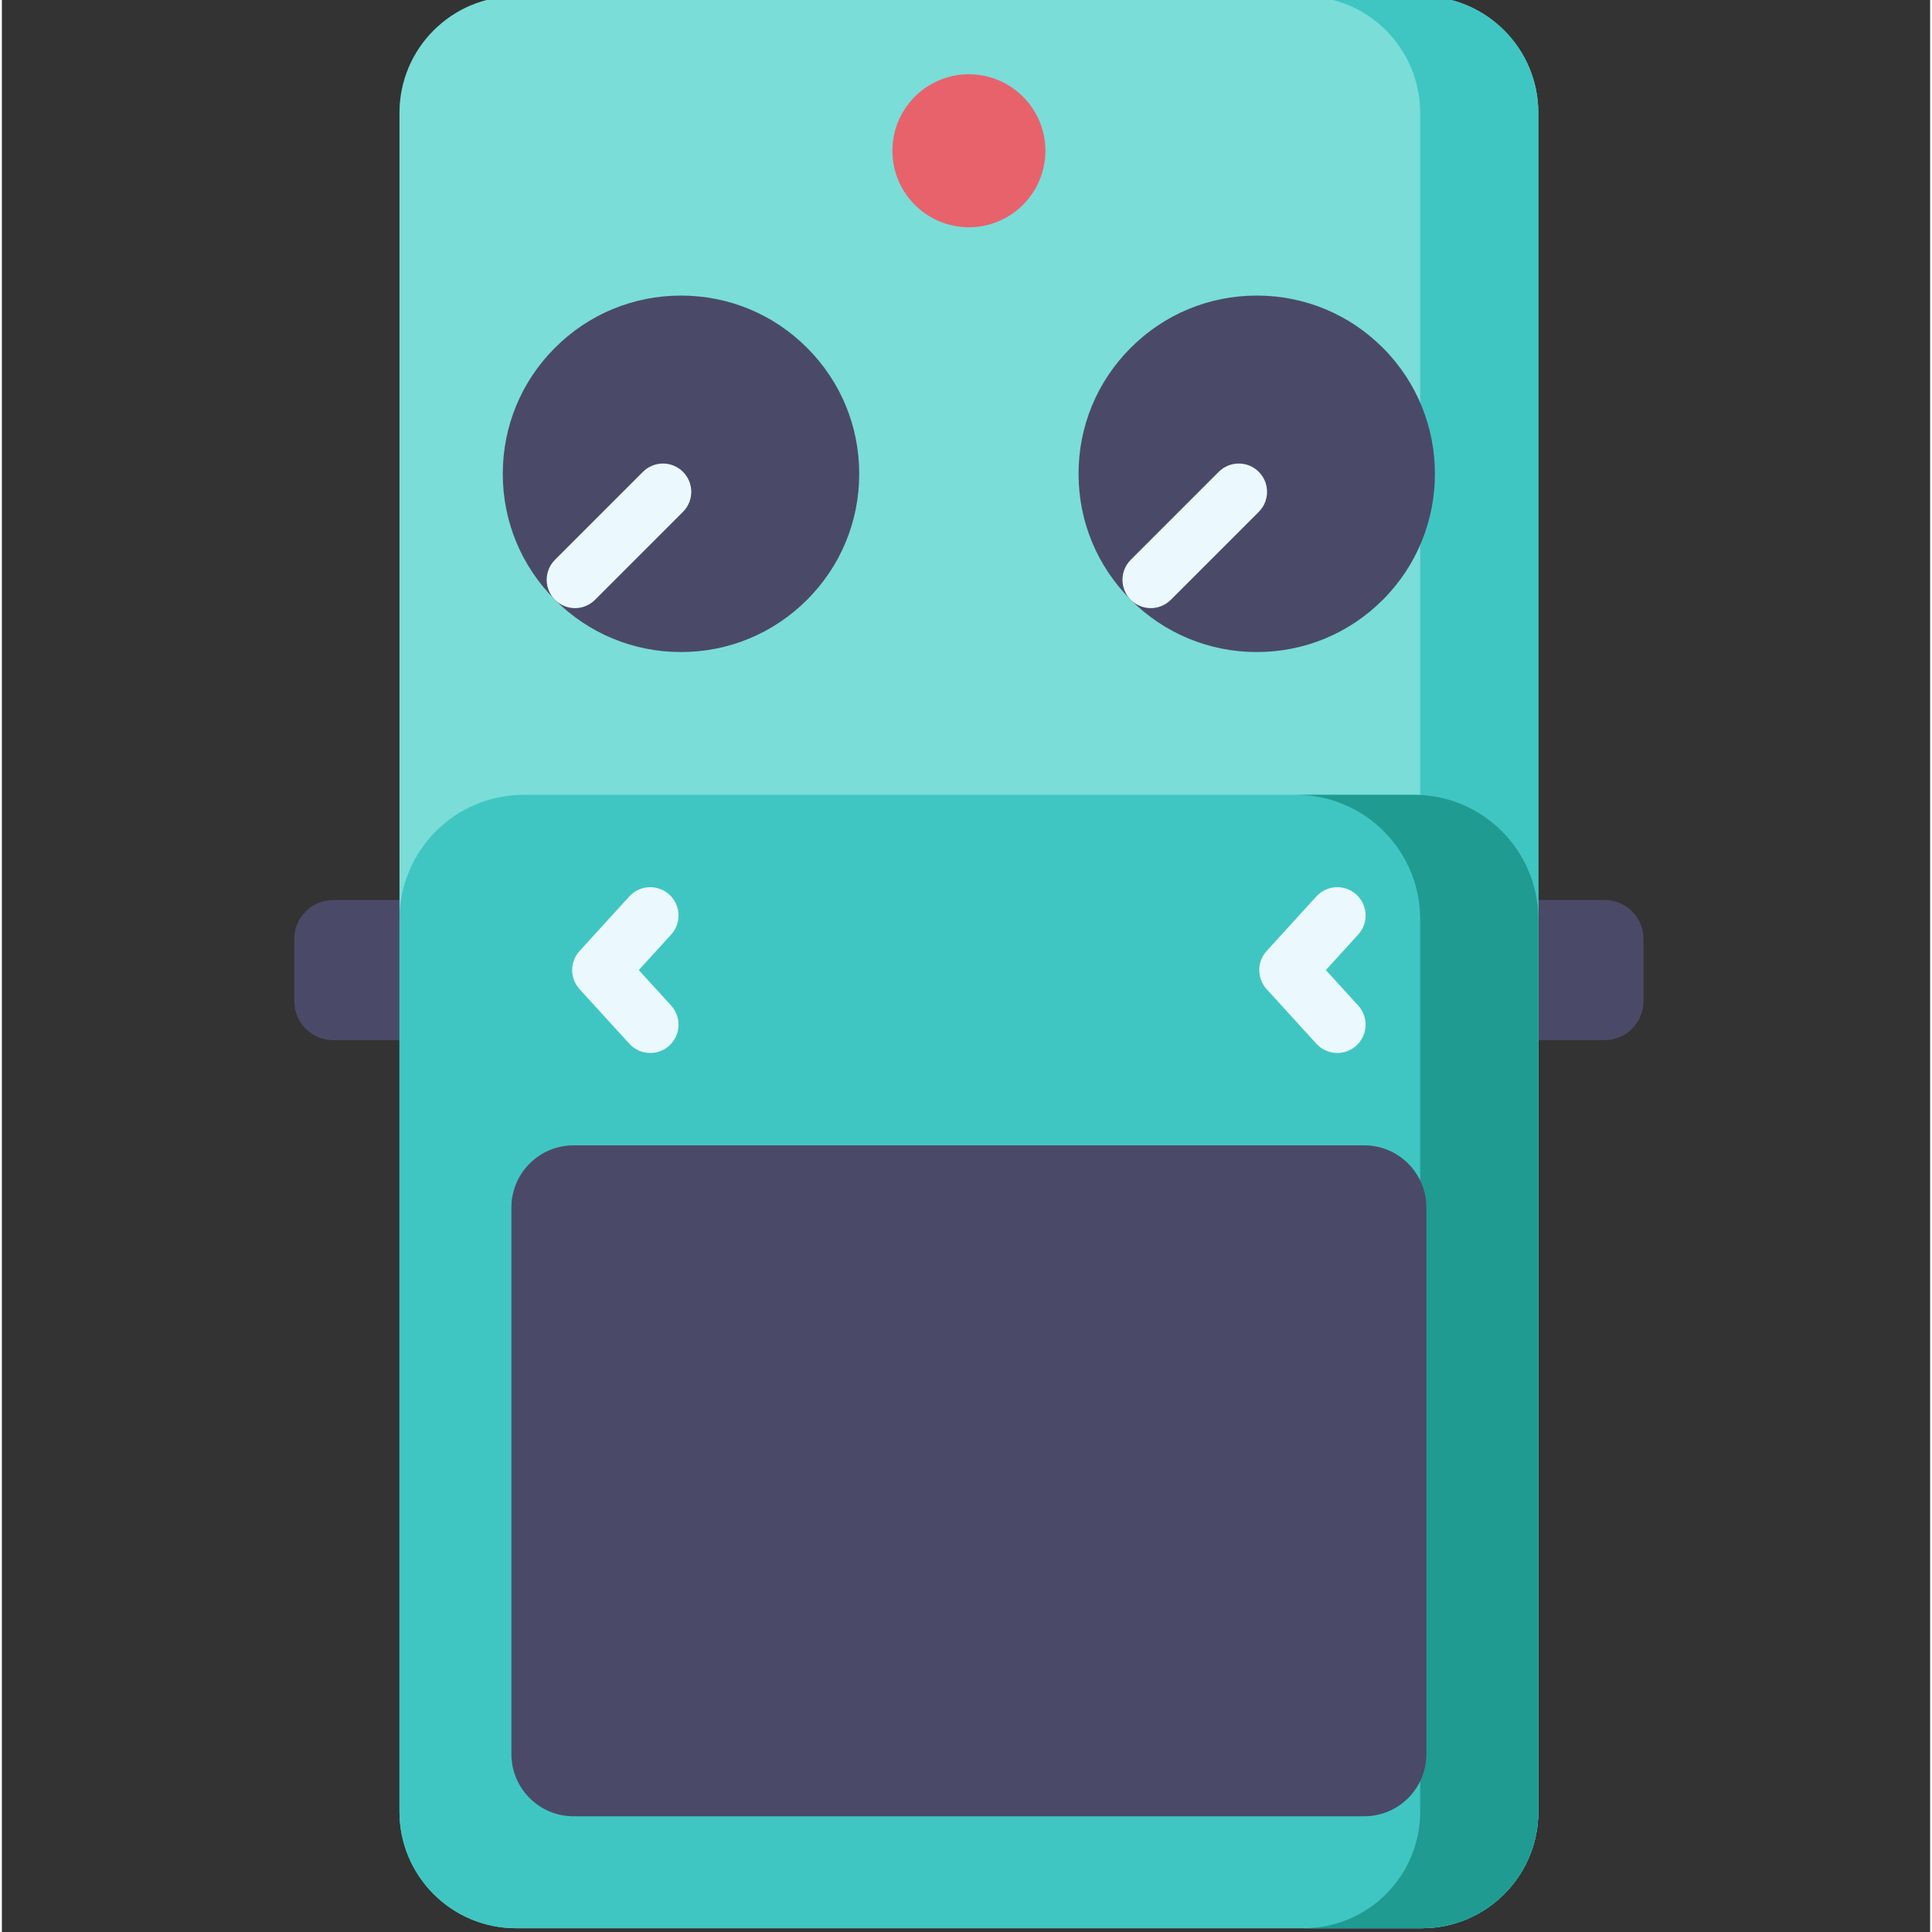 <svg height="511pt" viewBox="-77 1 511 511.999" width="511pt" xmlns="http://www.w3.org/2000/svg"><rect x="-77" y="1" width="511" height="511.999" fill="#333333" stroke="none"/><path d="m329.172 239.516v37.125h18.559c5.691 0 10.305-4.613 10.305-10.301v-16.52c0-5.691-4.613-10.305-10.305-10.305zm0 0" fill="#4a4a68"/><path d="m29.363 239.516v37.125h-18.562c-5.688 0-10.301-4.613-10.301-10.301v-16.52c0-5.691 4.613-10.305 10.301-10.305zm0 0" fill="#4a4a68"/><path d="m28.363 30.906v450.188c0 17.07 13.836 30.906 30.902 30.906h240c17.07 0 30.906-13.84 30.906-30.906v-450.188c0-17.07-13.836-30.906-30.906-30.906h-240c-17.066 0-30.902 13.836-30.902 30.906zm0 0" fill="#7addd8"/><path d="m299.266 0h-31.309c17.066 0 30.902 13.836 30.902 30.906v450.188c0 17.07-13.836 30.906-30.902 30.906h31.309c17.07 0 30.906-13.84 30.906-30.906v-450.188c0-17.07-13.836-30.906-30.906-30.906zm0 0" fill="#40c6c2"/><path d="m28.363 244.594v236.5c0 17.07 13.836 30.906 30.902 30.906h240c17.07 0 30.906-13.84 30.906-30.906v-236.5c0-18.207-14.758-32.961-32.961-32.961h-235.887c-18.207 0-32.961 14.754-32.961 32.961zm0 0" fill="#40c6c2"/><path d="m297.211 211.633h-31.312c18.203 0 32.961 14.754 32.961 32.961v236.5c0 17.07-13.836 30.906-30.902 30.906h31.309c17.07 0 30.906-13.84 30.906-30.906v-236.5c0-18.207-14.758-32.961-32.961-32.961zm0 0" fill="#1f9b92"/><path d="m136.371 93.164c-8.922-8.918-20.781-13.832-33.398-13.832-12.617 0-24.477 4.914-33.398 13.832-8.922 8.922-13.832 20.785-13.832 33.398 0 12.617 4.91 24.477 13.832 33.398 8.922 8.922 20.781 13.836 33.398 13.836 12.617 0 24.477-4.914 33.398-13.836 8.922-8.922 13.832-20.781 13.832-33.398 0-12.613-4.91-24.477-13.832-33.398zm0 0" fill="#4a4a68"/><path d="m74.879 162.16c-1.922 0-3.84-.734-5.305-2.199-2.93-2.93-2.93-7.676 0-10.605l23.316-23.316c2.93-2.93 7.68-2.93 10.605 0 2.93 2.93 2.93 7.68 0 10.605l-23.316 23.316c-1.465 1.465-3.383 2.199-5.301 2.199zm0 0" fill="#ebf9ff"/><path d="m288.957 93.164c-8.918-8.918-20.781-13.832-33.398-13.832-12.613 0-24.477 4.914-33.395 13.832-8.922 8.922-13.836 20.785-13.836 33.398 0 12.617 4.914 24.477 13.836 33.398 8.918 8.922 20.781 13.836 33.395 13.836 12.617 0 24.48-4.914 33.398-13.836 18.418-18.414 18.418-48.379 0-66.797zm0 0" fill="#4a4a68"/><path d="m227.465 162.16c-1.918 0-3.84-.734-5.301-2.199-2.93-2.93-2.93-7.676 0-10.605l23.312-23.316c2.93-2.93 7.68-2.93 10.609 0 2.926 2.93 2.926 7.68 0 10.605l-23.316 23.316c-1.465 1.465-3.383 2.199-5.305 2.199zm0 0" fill="#ebf9ff"/><path d="m179.266 20.68c-11.18 0-20.273 9.094-20.273 20.273s9.094 20.277 20.273 20.277 20.277-9.098 20.277-20.277-9.098-20.273-20.277-20.273zm0 0" fill="#e8626c"/><path d="m58.027 321.008v144.848c0 9.102 7.379 16.48 16.48 16.48h209.52c9.102 0 16.48-7.379 16.48-16.48v-144.848c0-9.102-7.379-16.48-16.48-16.48h-209.52c-9.102 0-16.48 7.379-16.48 16.48zm0 0" fill="#4a4a68"/><g fill="#ebf9ff"><path d="m94.82 280.047c-2.035 0-4.062-.824-5.543-2.449l-13.188-14.465c-2.605-2.863-2.605-7.242 0-10.105l13.188-14.465c2.789-3.062 7.531-3.281 10.594-.492 3.062 2.789 3.281 7.535.492 10.594l-8.582 9.414 8.582 9.414c2.789 3.062 2.57 7.805-.492 10.598-1.438 1.309-3.246 1.957-5.051 1.957zm0 0"/><path d="m276.902 280.047c-2.039 0-4.066-.824-5.547-2.449l-13.184-14.465c-2.609-2.863-2.609-7.242 0-10.105l13.184-14.465c2.789-3.062 7.535-3.281 10.594-.492 3.062 2.789 3.281 7.535.492 10.594l-8.578 9.414 8.578 9.414c2.793 3.062 2.57 7.805-.492 10.598-1.438 1.309-3.246 1.957-5.047 1.957zm0 0"/></g></svg>
